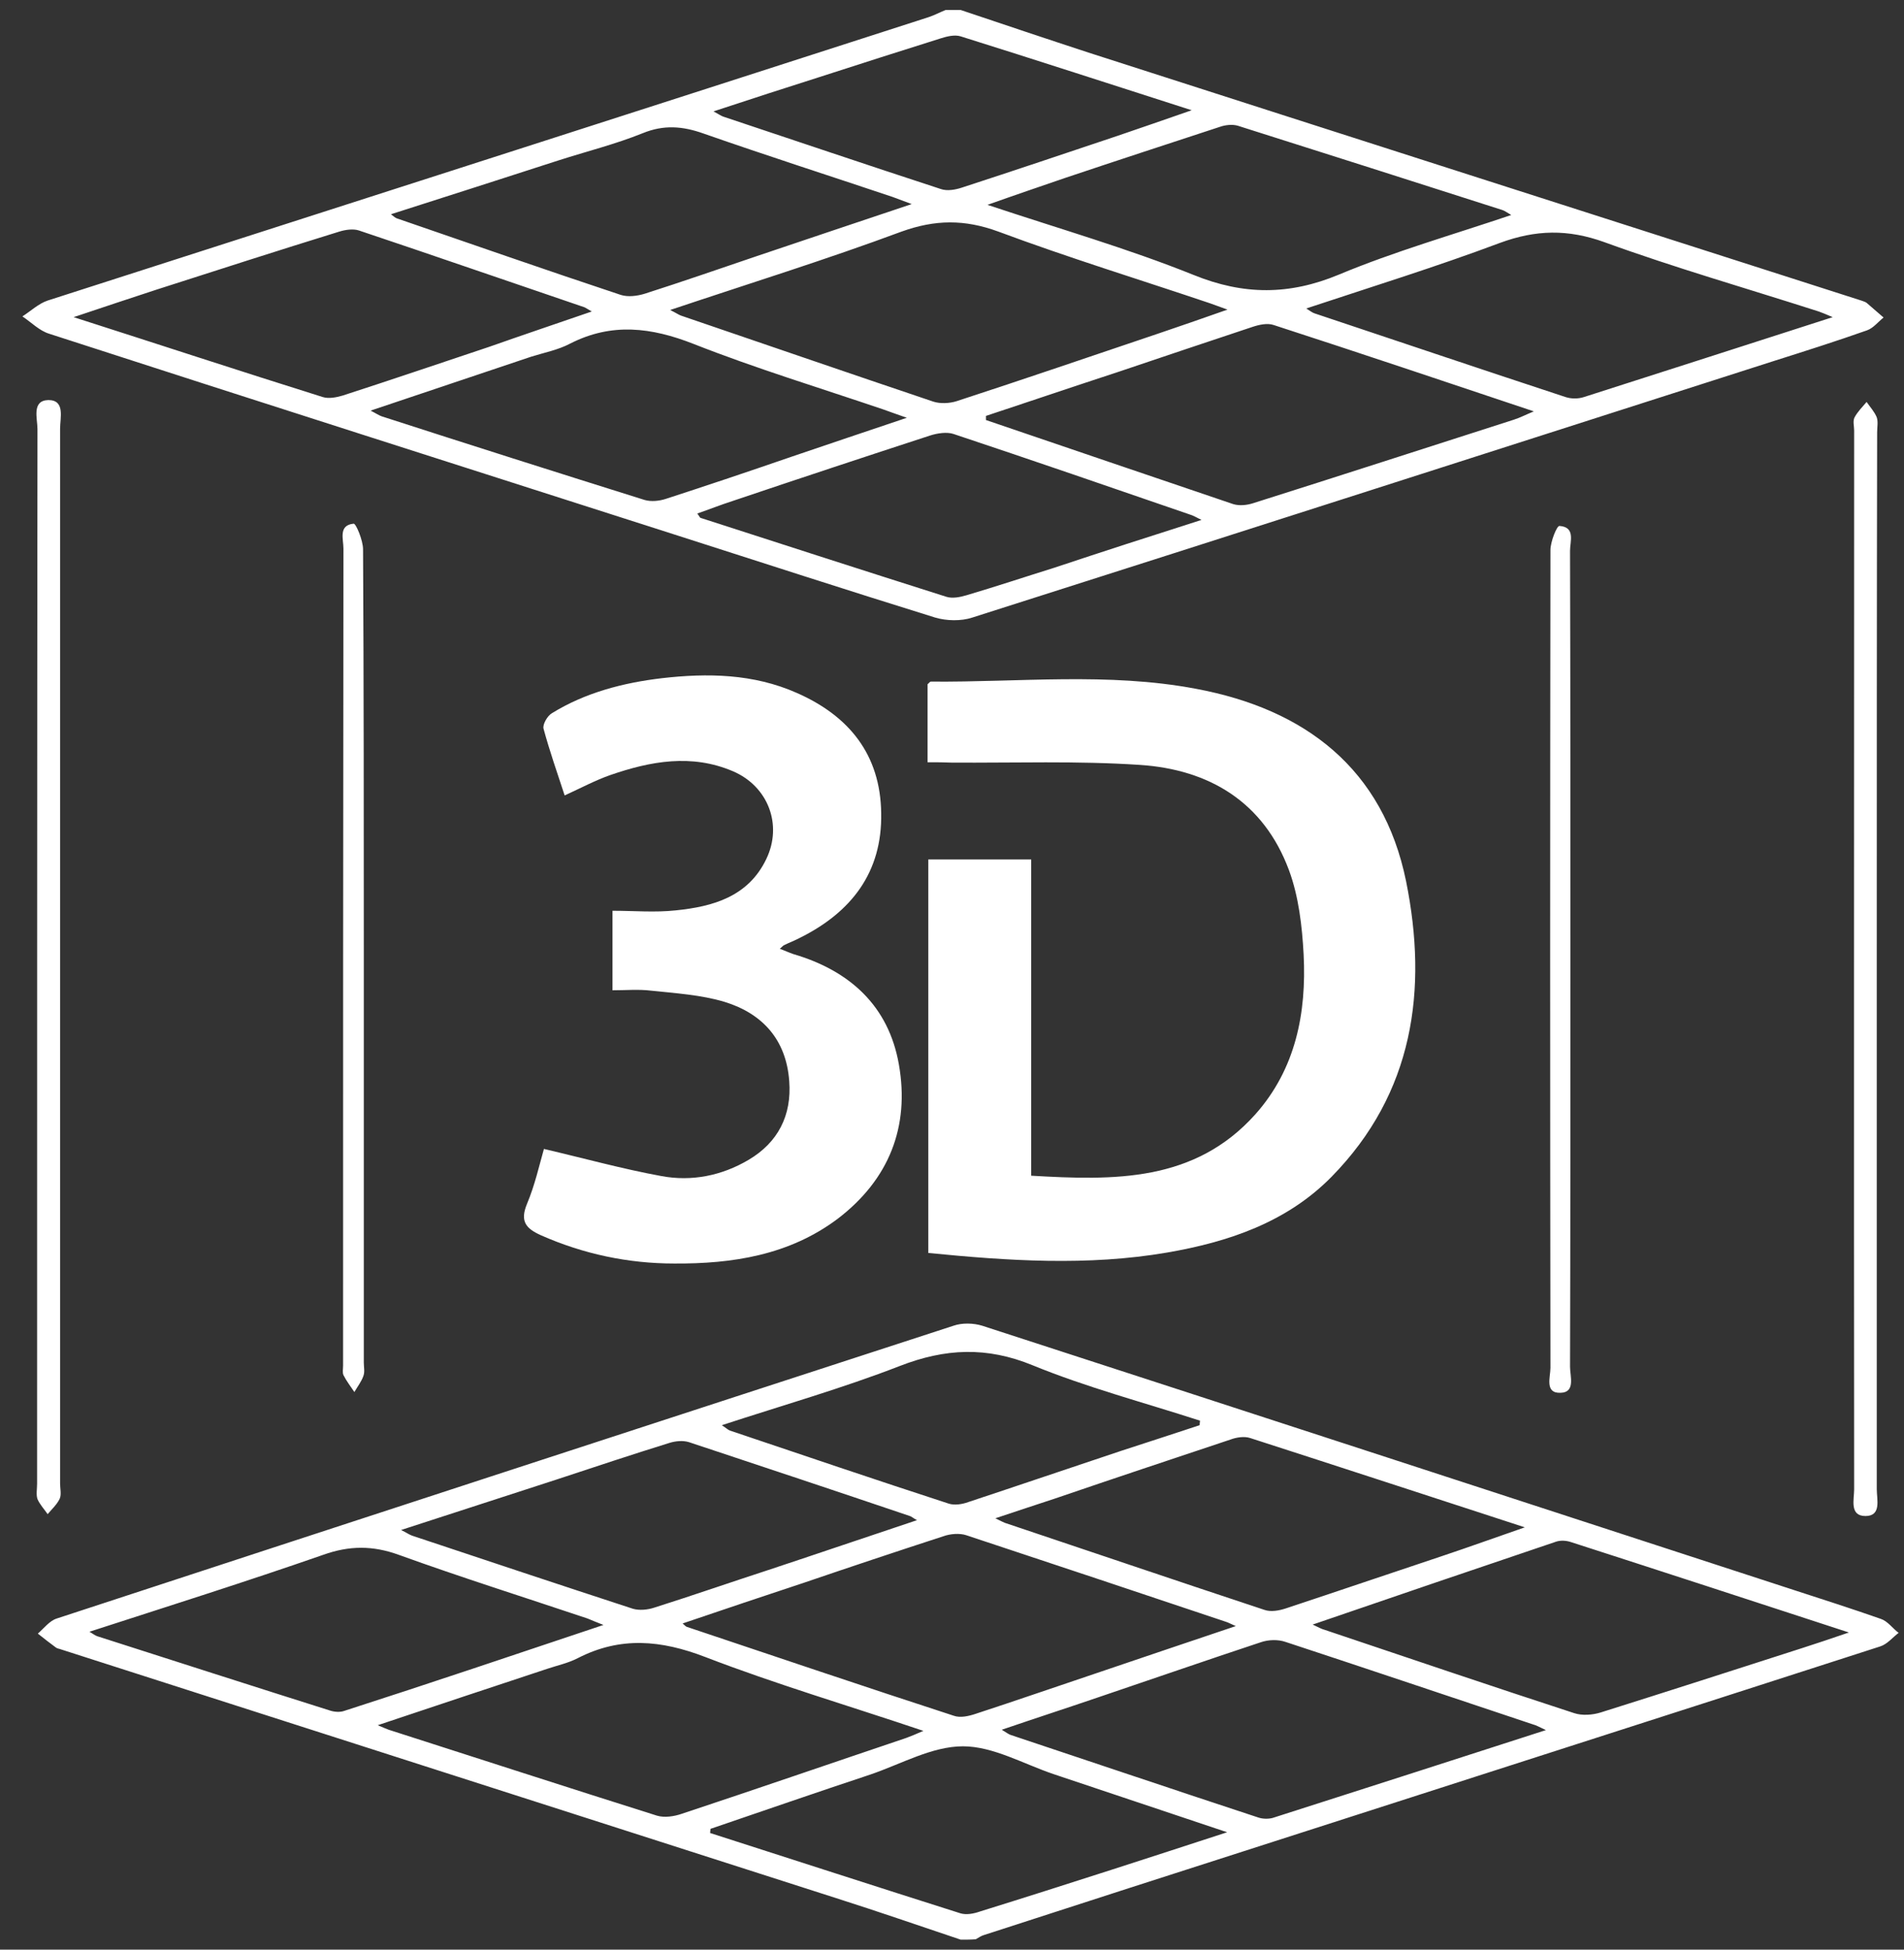 <svg width="84" height="86" viewBox="0 0 84 86" fill="none" xmlns="http://www.w3.org/2000/svg">
<rect x="0" y="0" width="84" height="86" fill="#333333" stroke="none"/>
<path d="M42.384 85.56C40.555 84.945 38.726 84.313 36.898 83.731C25.493 80.073 14.105 76.416 2.7 72.759C2.617 72.725 2.534 72.725 2.468 72.675C2.202 72.476 1.936 72.276 1.67 72.06C1.936 71.828 2.185 71.495 2.501 71.395C15.684 67.073 28.884 62.767 42.068 58.478C42.45 58.345 42.949 58.361 43.331 58.478C55.268 62.352 67.188 66.242 79.125 70.132C80.405 70.547 81.701 70.963 82.982 71.412C83.281 71.512 83.497 71.828 83.763 72.027C83.497 72.227 83.264 72.526 82.948 72.626C74.037 75.502 65.11 78.361 56.182 81.237C51.926 82.6 47.654 83.98 43.398 85.36C43.282 85.394 43.165 85.477 43.049 85.543C42.833 85.56 42.6 85.56 42.384 85.56ZM30.115 71.612C30.215 71.695 30.248 71.745 30.298 71.761C34.221 73.075 38.145 74.404 42.085 75.685C42.367 75.784 42.733 75.701 43.032 75.602C44.811 75.02 46.59 74.404 48.369 73.806C50.38 73.124 52.392 72.443 54.52 71.728C54.287 71.628 54.204 71.578 54.104 71.545C50.281 70.265 46.457 68.985 42.633 67.721C42.334 67.621 41.918 67.655 41.602 67.771C39.558 68.436 37.513 69.118 35.468 69.816C33.706 70.398 31.927 70.996 30.115 71.612ZM68.202 76.316C67.886 76.167 67.77 76.1 67.637 76.067C63.996 74.853 60.355 73.623 56.714 72.426C56.382 72.31 55.95 72.326 55.617 72.443C53.207 73.241 50.813 74.072 48.402 74.887C47.039 75.352 45.659 75.801 44.196 76.3C44.412 76.433 44.495 76.499 44.595 76.532C48.236 77.746 51.877 78.976 55.517 80.173C55.717 80.24 55.966 80.24 56.149 80.19C60.106 78.926 64.079 77.646 68.202 76.316ZM16.665 76.1C16.948 76.217 17.048 76.266 17.147 76.3C21.087 77.563 25.027 78.843 28.984 80.09C29.317 80.19 29.749 80.123 30.081 80.007C33.39 78.91 36.665 77.779 39.973 76.665C40.189 76.582 40.406 76.499 40.738 76.35C37.43 75.236 34.221 74.288 31.112 73.091C29.167 72.343 27.372 72.177 25.493 73.141C25.077 73.357 24.612 73.457 24.163 73.606C21.736 74.404 19.309 75.219 16.665 76.1ZM57.911 71.661C58.194 71.794 58.31 71.861 58.443 71.894C62.101 73.124 65.775 74.371 69.449 75.568C69.798 75.685 70.264 75.651 70.629 75.535C73.589 74.604 76.531 73.656 79.474 72.709C80.106 72.509 80.737 72.293 81.569 72.01C77.346 70.631 73.323 69.317 69.299 68.02C69.1 67.954 68.85 67.937 68.651 68.004C65.11 69.201 61.586 70.398 57.911 71.661ZM43.913 66.973C44.146 67.09 44.246 67.139 44.329 67.173C48.153 68.453 51.96 69.749 55.783 71.013C56.066 71.113 56.432 71.046 56.731 70.947C59.042 70.182 61.336 69.4 63.63 68.636C64.778 68.253 65.925 67.838 67.271 67.372C63.082 66.009 59.125 64.712 55.152 63.432C54.902 63.349 54.553 63.399 54.287 63.499C51.694 64.363 49.1 65.228 46.523 66.109C45.725 66.375 44.894 66.641 43.913 66.973ZM31.345 80.672C31.345 80.739 31.328 80.805 31.328 80.855C35.002 82.035 38.693 83.232 42.367 84.396C42.633 84.479 42.966 84.413 43.248 84.313C45.177 83.714 47.105 83.099 49.017 82.484C50.663 81.952 52.309 81.42 54.138 80.822C51.461 79.924 48.967 79.093 46.49 78.261C45.16 77.813 43.814 77.031 42.484 77.031C41.12 77.031 39.757 77.813 38.394 78.278C36.033 79.059 33.689 79.874 31.345 80.672ZM17.696 67.489C17.929 67.605 18.045 67.688 18.178 67.738C21.42 68.819 24.662 69.899 27.92 70.963C28.203 71.046 28.569 71.013 28.868 70.913C30.547 70.381 32.226 69.799 33.905 69.251C36.066 68.536 38.211 67.804 40.455 67.056C40.273 66.957 40.206 66.89 40.139 66.873C36.898 65.776 33.656 64.696 30.397 63.615C30.131 63.532 29.799 63.565 29.533 63.648C27.87 64.164 26.224 64.712 24.562 65.261C22.301 65.992 20.057 66.724 17.696 67.489ZM26.623 71.678C26.274 71.545 26.091 71.462 25.925 71.395C23.149 70.464 20.356 69.583 17.596 68.586C16.449 68.17 15.418 68.17 14.255 68.586C10.863 69.766 7.438 70.847 3.947 71.977C4.114 72.077 4.197 72.144 4.296 72.177C7.721 73.274 11.129 74.371 14.554 75.452C14.753 75.518 15.003 75.535 15.186 75.469C18.959 74.255 22.7 72.991 26.623 71.678ZM52.924 62.867C52.924 62.8 52.941 62.734 52.941 62.667C50.48 61.869 47.953 61.204 45.559 60.224C43.531 59.392 41.702 59.475 39.691 60.257C37.164 61.238 34.537 61.986 31.844 62.867C32.027 62.983 32.11 63.066 32.193 63.1C35.401 64.18 38.627 65.277 41.852 66.325C42.101 66.408 42.45 66.358 42.716 66.258C44.977 65.51 47.222 64.745 49.466 63.997C50.63 63.615 51.777 63.249 52.924 62.867Z" fill="white"/>
<path d="M42.384 0.441C44.262 1.072 46.141 1.704 48.02 2.319C59.391 5.977 70.762 9.617 82.117 13.258C82.2 13.291 82.283 13.308 82.35 13.358C82.599 13.574 82.849 13.79 83.098 14.006C82.849 14.206 82.649 14.472 82.367 14.572C81.003 15.054 79.64 15.486 78.277 15.918C66.49 19.692 54.703 23.483 42.899 27.24C42.401 27.406 41.752 27.389 41.253 27.24C37.396 26.043 33.556 24.796 29.716 23.566C20.539 20.623 11.345 17.697 2.168 14.721C1.736 14.588 1.387 14.223 0.988 13.957C1.354 13.724 1.703 13.391 2.102 13.258C15.086 9.085 28.037 4.929 40.971 0.756C41.22 0.673 41.469 0.54 41.719 0.441C41.935 0.441 42.168 0.441 42.384 0.441ZM29.566 13.674C29.865 13.823 29.948 13.89 30.048 13.923C33.755 15.187 37.463 16.467 41.17 17.714C41.469 17.814 41.885 17.797 42.201 17.697C45.16 16.733 48.119 15.719 51.079 14.721C52.059 14.389 53.024 14.056 54.154 13.657C53.772 13.524 53.572 13.441 53.373 13.375C50.264 12.327 47.122 11.363 44.046 10.216C42.55 9.667 41.253 9.684 39.774 10.216C36.465 11.446 33.091 12.493 29.566 13.674ZM43.498 18.346C43.498 18.412 43.498 18.462 43.498 18.528C47.122 19.759 50.763 21.005 54.404 22.236C54.67 22.319 55.002 22.286 55.268 22.202C59.108 20.989 62.949 19.742 66.789 18.512C67.055 18.429 67.304 18.296 67.67 18.146C63.747 16.833 59.989 15.569 56.199 14.339C55.916 14.239 55.551 14.322 55.251 14.422C53.29 15.07 51.328 15.735 49.35 16.4C47.421 17.032 45.459 17.697 43.498 18.346ZM16.349 18.113C16.582 18.229 16.698 18.312 16.831 18.362C20.688 19.609 24.562 20.839 28.436 22.053C28.718 22.136 29.084 22.103 29.383 22.003C31.229 21.404 33.057 20.789 34.886 20.158C36.515 19.609 38.161 19.044 40.007 18.429C39.524 18.262 39.258 18.163 38.976 18.063C36.183 17.115 33.34 16.251 30.597 15.17C28.735 14.439 26.989 14.223 25.16 15.153C24.628 15.436 24.013 15.553 23.431 15.735C21.104 16.517 18.777 17.298 16.349 18.113ZM80.854 13.99C80.538 13.857 80.388 13.79 80.239 13.74C77.08 12.726 73.888 11.812 70.779 10.681C69.166 10.1 67.753 10.133 66.174 10.715C63.381 11.762 60.538 12.643 57.629 13.607C57.812 13.724 57.895 13.79 57.995 13.823C61.685 15.054 65.376 16.301 69.067 17.514C69.316 17.597 69.632 17.597 69.881 17.514C73.472 16.367 77.08 15.203 80.854 13.99ZM66.673 9.484C66.473 9.368 66.39 9.302 66.29 9.268C62.4 8.021 58.493 6.775 54.603 5.544C54.37 5.478 54.054 5.511 53.822 5.594C51.544 6.342 49.25 7.09 46.972 7.855C45.908 8.221 44.828 8.587 43.564 9.036C46.756 10.1 49.765 10.964 52.658 12.128C54.869 13.025 56.881 13.025 59.075 12.111C61.502 11.097 64.063 10.366 66.673 9.484ZM17.247 9.451C17.38 9.551 17.447 9.617 17.513 9.634C20.805 10.765 24.08 11.912 27.388 13.009C27.704 13.109 28.103 13.059 28.436 12.959C30.098 12.427 31.727 11.862 33.39 11.297C35.617 10.548 37.829 9.8 40.223 9.002C39.824 8.853 39.608 8.77 39.375 8.686C36.598 7.755 33.805 6.858 31.046 5.893C30.115 5.561 29.284 5.495 28.352 5.877C27.155 6.359 25.892 6.675 24.645 7.074C22.185 7.872 19.741 8.653 17.247 9.451ZM26.108 13.74C25.909 13.624 25.859 13.591 25.792 13.557C22.467 12.427 19.159 11.28 15.834 10.166C15.585 10.083 15.236 10.133 14.97 10.216C12.276 11.047 9.6 11.912 6.906 12.776C5.743 13.159 4.579 13.541 3.249 13.99C7.039 15.203 10.63 16.384 14.238 17.514C14.504 17.597 14.836 17.531 15.119 17.448C17.28 16.75 19.425 16.018 21.57 15.303C23.032 14.788 24.512 14.289 26.108 13.74ZM53.007 22.934C52.741 22.801 52.625 22.734 52.508 22.701C49.034 21.504 45.559 20.307 42.068 19.143C41.769 19.044 41.353 19.11 41.037 19.21C38.128 20.158 35.218 21.122 32.309 22.103C31.794 22.269 31.295 22.468 30.763 22.651C30.863 22.784 30.88 22.851 30.929 22.851C34.537 24.015 38.128 25.178 41.752 26.325C42.018 26.409 42.351 26.342 42.633 26.259C43.93 25.877 45.227 25.444 46.507 25.045C48.602 24.347 50.713 23.665 53.007 22.934ZM52.575 4.863C49.05 3.732 45.725 2.652 42.384 1.604C42.118 1.521 41.785 1.604 41.519 1.687C39.724 2.253 37.945 2.818 36.15 3.4C34.637 3.882 33.14 4.364 31.478 4.913C31.727 5.046 31.81 5.112 31.91 5.145C35.102 6.209 38.294 7.29 41.503 8.337C41.785 8.437 42.151 8.371 42.45 8.271C44.745 7.523 47.022 6.758 49.3 5.993C50.331 5.644 51.378 5.278 52.575 4.863Z" fill="white"/>
<path d="M40.921 33.624C40.921 32.377 40.921 31.263 40.921 30.182C40.987 30.133 41.021 30.066 41.071 30.066C44.961 30.099 48.884 29.65 52.758 30.382C57.579 31.28 61.02 33.906 62.034 38.877C62.999 43.665 62.367 48.22 58.743 51.911C56.764 53.923 54.188 54.787 51.478 55.253C47.986 55.851 44.479 55.618 40.954 55.269C40.954 49.467 40.954 43.715 40.954 37.913C42.45 37.913 43.93 37.913 45.493 37.913C45.493 42.518 45.493 47.123 45.493 51.861C49.167 52.077 52.708 52.144 55.385 49.151C57.163 47.156 57.645 44.679 57.513 42.102C57.446 40.855 57.296 39.542 56.864 38.378C55.75 35.386 53.356 33.94 50.281 33.74C47.521 33.557 44.745 33.657 41.985 33.64C41.636 33.624 41.32 33.624 40.921 33.624Z" fill="white"/>
<path d="M24.911 35.087C24.578 34.073 24.246 33.125 23.98 32.144C23.93 31.961 24.146 31.579 24.346 31.462C25.825 30.548 27.504 30.116 29.2 29.916C31.212 29.684 33.24 29.717 35.152 30.565C37.463 31.579 38.843 33.291 38.876 35.868C38.926 38.478 37.562 40.24 35.285 41.371C35.069 41.487 34.836 41.57 34.603 41.687C34.553 41.703 34.52 41.753 34.404 41.853C34.636 41.936 34.803 42.019 35.002 42.086C37.496 42.817 39.208 44.38 39.657 46.957C40.139 49.7 39.225 52.027 36.964 53.756C34.819 55.369 32.309 55.751 29.749 55.735C27.721 55.735 25.742 55.319 23.864 54.488C23.199 54.189 22.933 53.873 23.248 53.108C23.598 52.277 23.797 51.379 23.997 50.681C25.776 51.096 27.455 51.562 29.183 51.878C30.514 52.127 31.843 51.861 33.024 51.163C34.321 50.398 34.936 49.201 34.819 47.688C34.686 45.86 33.639 44.712 31.977 44.197C30.929 43.881 29.815 43.815 28.718 43.698C28.169 43.632 27.621 43.682 27.022 43.682C27.022 42.518 27.022 41.421 27.022 40.174C27.953 40.174 28.901 40.257 29.815 40.157C31.445 39.991 33.007 39.559 33.805 37.896C34.537 36.383 33.888 34.688 32.342 34.023C30.514 33.241 28.701 33.574 26.923 34.189C26.258 34.422 25.642 34.754 24.911 35.087Z" fill="white"/>
<path d="M82.799 42.418C82.799 50.182 82.799 57.929 82.799 65.693C82.799 66.142 83.015 66.873 82.3 66.873C81.585 66.873 81.801 66.142 81.801 65.693C81.785 50.132 81.801 34.555 81.801 18.994C81.801 18.794 81.735 18.578 81.818 18.412C81.951 18.163 82.167 17.947 82.35 17.73C82.499 17.947 82.699 18.163 82.799 18.412C82.865 18.611 82.815 18.844 82.815 19.077C82.799 26.857 82.799 34.638 82.799 42.418Z" fill="white"/>
<path d="M2.651 42.269C2.651 49.999 2.651 57.73 2.651 65.444C2.651 65.66 2.717 65.926 2.634 66.109C2.518 66.358 2.285 66.574 2.102 66.79C1.952 66.574 1.753 66.358 1.653 66.125C1.587 65.926 1.636 65.693 1.636 65.46C1.636 49.949 1.636 34.438 1.653 18.927C1.653 18.462 1.387 17.664 2.135 17.647C2.883 17.647 2.651 18.429 2.651 18.911C2.651 26.691 2.651 34.471 2.651 42.269Z" fill="white"/>
<path d="M16.05 42.252C16.05 48.204 16.05 54.155 16.05 60.107C16.05 60.306 16.1 60.506 16.034 60.689C15.95 60.938 15.768 61.171 15.634 61.404C15.468 61.154 15.285 60.922 15.152 60.656C15.102 60.539 15.136 60.39 15.136 60.24C15.136 48.22 15.136 36.217 15.152 24.197C15.152 23.782 14.92 23.167 15.601 23.1C15.701 23.084 16.017 23.832 16.017 24.231C16.05 30.232 16.05 36.234 16.05 42.252Z" fill="white"/>
<path d="M69.283 42.335C69.283 48.32 69.283 54.305 69.266 60.29C69.266 60.706 69.516 61.42 68.851 61.437C68.136 61.47 68.402 60.739 68.402 60.34C68.385 48.32 68.385 36.284 68.402 24.264C68.402 23.898 68.684 23.183 68.801 23.2C69.516 23.25 69.266 23.881 69.266 24.297C69.283 30.315 69.283 36.317 69.283 42.335Z" fill="white"/>
</svg>
